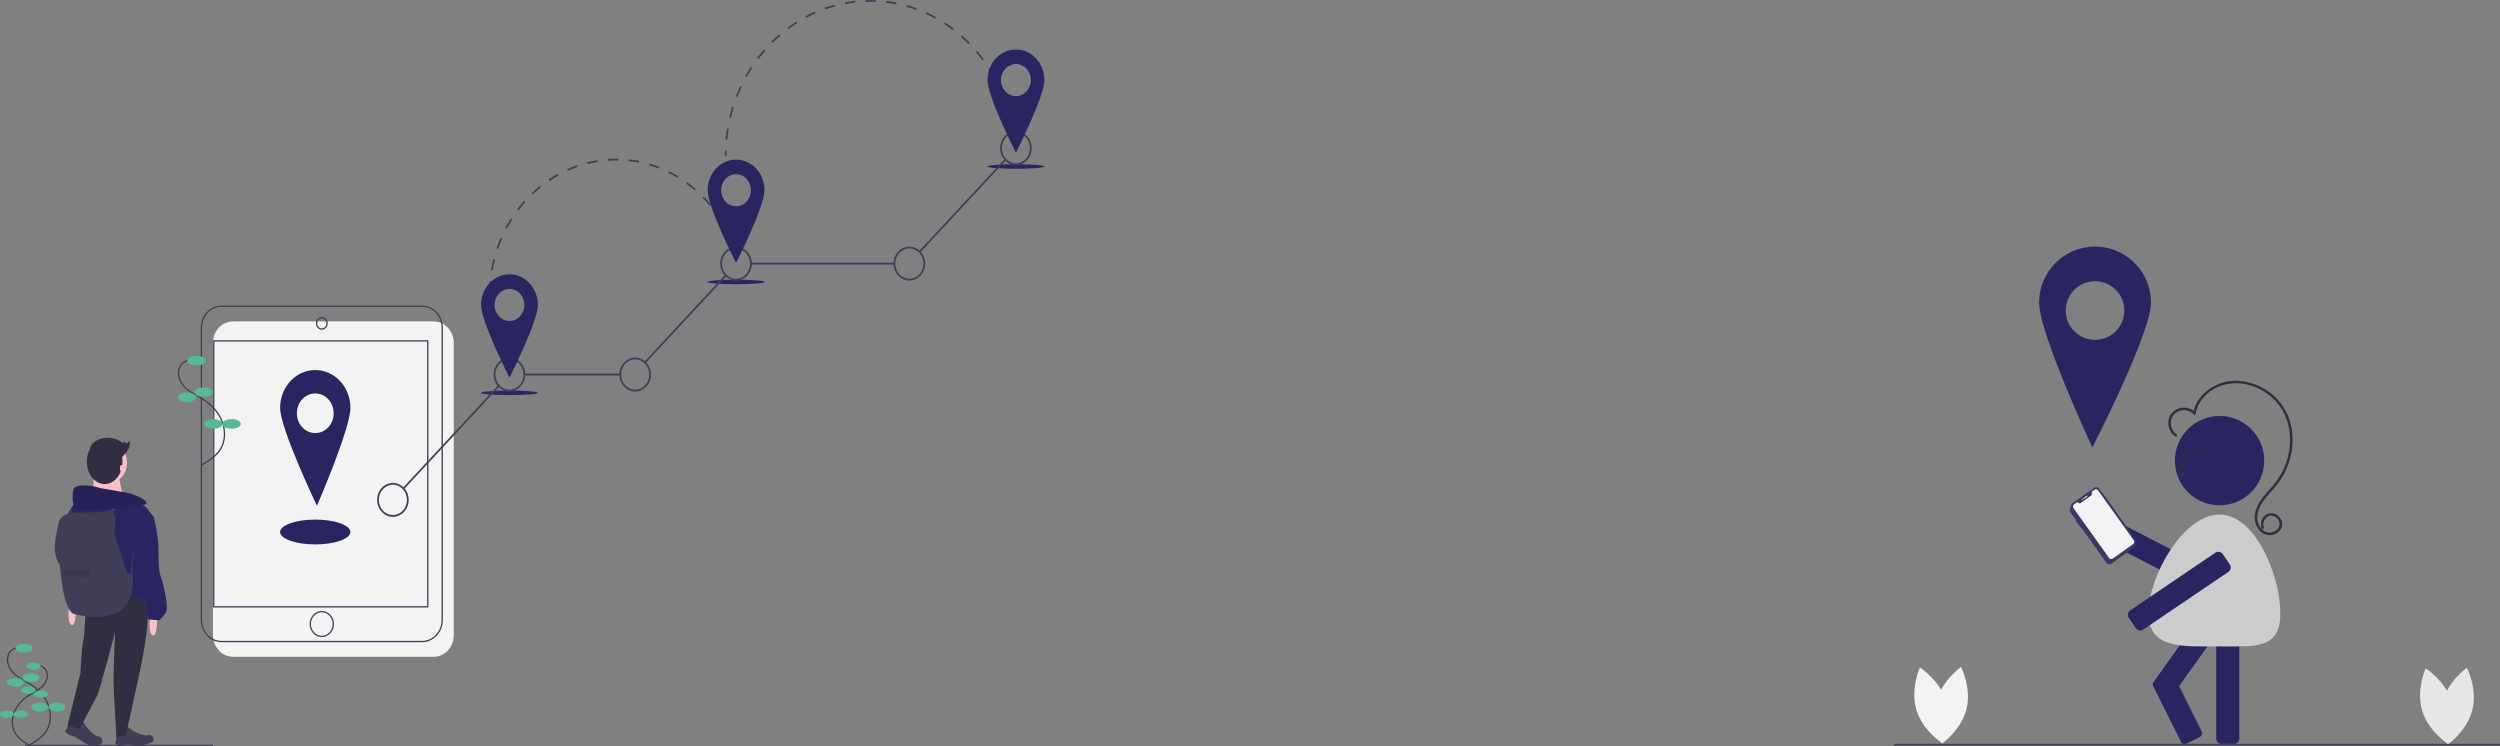 <svg id="Layer_1" data-name="Layer 1" xmlns="http://www.w3.org/2000/svg" viewBox="0 0 1900.42 567.16"><rect x="0" y="0" width="1900.42" height="567.16" fill="#808080" stroke="none"/><defs><style>.cls-1{fill:#f3f3f3;}.cls-2{fill:none;stroke:#403e56;stroke-miterlimit:10;}.cls-3{fill:#292561;}.cls-4{fill:#56b894;}.cls-5{fill:#403e56;}.cls-6{fill:#f9c1c7;}.cls-7{fill:#302e41;}.cls-8{fill:#010101;opacity:0.1;isolation:isolate;}.cls-9{fill:#e6e6e5;}.cls-10{fill:#ccc;}.cls-11{fill:#3b3868;}.cls-12{fill:#e7e8eb;}</style></defs><title>search</title><path class="cls-1" d="M201.83,759.72H354.44c8.4,0,15.21,7.33,15.21,16.37V998.27c0,9-6.81,16.37-15.21,16.37H201.83c-8.4,0-15.21-7.33-15.21-16.37V776.09C186.62,767.05,193.43,759.72,201.83,759.72Z" transform="translate(-24.73 -515.38)"/><path class="cls-2" d="M193.06,748.13H345.67c8.4,0,15.21,7.33,15.21,16.37V986.68c0,9-6.81,16.37-15.21,16.37H193.06c-8.4,0-15.21-7.33-15.21-16.37V764.5C177.85,755.46,184.66,748.13,193.06,748.13Z" transform="translate(-24.73 -515.38)"/><rect class="cls-2" x="162.49" y="259.13" width="162.69" height="202.16"/><ellipse class="cls-2" cx="244.63" cy="245.84" rx="3.99" ry="4.29"/><ellipse class="cls-2" cx="244.63" cy="474.37" rx="8.77" ry="9.44"/><path class="cls-3" d="M264.38,796.66c-14.76,0-26.72,12.87-26.72,28.75h0c0,15.89,28,74.46,28,74.46s25.45-58.57,25.45-74.46S279.13,796.66,264.38,796.66Zm0,47.93c-7.73,0-14-6.75-14-15.07s6.27-15.06,14-15.06,14,6.74,14,15.06-6.26,15.07-14,15.07Z" transform="translate(-24.73 -515.38)"/><ellipse class="cls-3" cx="239.65" cy="404.41" rx="26.72" ry="9.44"/><path class="cls-2" d="M169,789.1a9.21,9.21,0,0,0-7.9,5.94c-2,5.14.57,11.18,4.39,14.92s8.72,5.89,13.17,8.71c6,3.78,11.37,9,14.36,15.77s3.32,15.08-.2,21.52c-3.27,6-9.21,9.55-14.88,12.85" transform="translate(-24.73 -515.38)"/><ellipse class="cls-4" cx="149.33" cy="274.17" rx="6.98" ry="3.65"/><ellipse class="cls-4" cx="154.92" cy="298.2" rx="6.98" ry="3.65"/><ellipse class="cls-4" cx="142.16" cy="302.06" rx="6.98" ry="3.65"/><ellipse class="cls-4" cx="162.09" cy="322.23" rx="6.98" ry="3.65"/><ellipse class="cls-4" cx="176.05" cy="322.23" rx="6.98" ry="3.65"/><line class="cls-2" x1="18.94" y1="566.66" x2="161.89" y2="566.66"/><path class="cls-2" d="M38.42,1007.69a8.59,8.59,0,0,0-7.35,5.54c-1.84,4.78.53,10.4,4.08,13.89s8.12,5.49,12.27,8.11c5.58,3.52,10.58,8.41,13.37,14.68s3.09,14-.19,20c-3,5.57-8.57,8.9-13.85,12" transform="translate(-24.73 -515.38)"/><ellipse class="cls-4" cx="18.38" cy="492.73" rx="6.5" ry="3.4"/><ellipse class="cls-4" cx="23.58" cy="515.11" rx="6.5" ry="3.4"/><ellipse class="cls-4" cx="11.7" cy="518.71" rx="6.5" ry="3.4"/><ellipse class="cls-4" cx="30.26" cy="537.49" rx="6.5" ry="3.4"/><ellipse class="cls-4" cx="43.26" cy="537.49" rx="6.5" ry="3.4"/><path class="cls-2" d="M54.18,1021.42a7,7,0,0,1,6,4.52c1.5,3.91-.43,8.5-3.34,11.35s-6.63,4.47-10,6.62a28,28,0,0,0-10.92,12c-2.28,5.12-2.52,11.47.16,16.36,2.48,4.55,7,7.27,11.31,9.77" transform="translate(-24.73 -515.38)"/><ellipse class="cls-4" cx="25.62" cy="506.38" rx="5.31" ry="2.77"/><ellipse class="cls-4" cx="21.38" cy="524.65" rx="5.31" ry="2.77"/><ellipse class="cls-4" cx="31.08" cy="527.59" rx="5.31" ry="2.77"/><ellipse class="cls-4" cx="15.92" cy="542.93" rx="5.31" ry="2.77"/><ellipse class="cls-4" cx="5.31" cy="542.93" rx="5.31" ry="2.77"/><path class="cls-5" d="M76.51,1064.42a25.47,25.47,0,0,0,6.31,2.4c2.6.4,4.06-2.43,3.51-3.42s1.69-.18,3.17,3.42c0,0,6.31,8,10,8.39s3.74,5.81,1.85,6-5.57,1.6-10,0-8.54-6-10.4-6-8.17-3.2-6.31-4.8S76.51,1064.42,76.51,1064.42Z" transform="translate(-24.73 -515.38)"/><path class="cls-5" d="M113.1,1073.45a19,19,0,0,0,5.67-.38c2.55-.66,2.93-3.87,2.09-4.57s1.49-.84,4.11,1.9c0,0,8.62,4.9,12.21,3.79s5.48,3.9,3.79,4.83a20.34,20.34,0,0,1-9.3,2.82c-4.69.3-10-1-11.73-.23s-8.69.29-7.52-1.93S113.1,1073.45,113.1,1073.45Z" transform="translate(-24.73 -515.38)"/><ellipse class="cls-6" cx="82.06" cy="351.86" rx="14.48" ry="15.59"/><path class="cls-6" d="M95.46,873.44s2.23,16.78-3,19.18,26.37,1.6,26.37,1.6S114.4,879,115.52,875,95.46,873.44,95.46,873.44Z" transform="translate(-24.73 -515.38)"/><path class="cls-7" d="M90.27,969s-1.12,30.37-2.23,33.57-2.23,24.77-2.23,24.77l-9.65,39.17,8.91,3.19s12.25-23.18,13.74-26,13.36-47.56,13.36-47.56-1.11,27.58-1.11,36.77,2.23,42.76,2.23,42.76l7-.8,9.29-42.36S143,975.34,134.08,969,90.27,969,90.27,969Z" transform="translate(-24.73 -515.38)"/><path class="cls-6" d="M144.48,978.54s.37,23.18-4.09,19.58,0-21.58,0-21.58Z" transform="translate(-24.73 -515.38)"/><path class="cls-6" d="M82.84,970.55s.37,23.17-4.08,19.58,0-21.58,0-21.58Z" transform="translate(-24.73 -515.38)"/><path class="cls-3" d="M137.42,903s-7.42-9.19-13.74-8-40.84.8-40.84.8S71.33,911.4,74.3,914.6s12.62,59.94,12.62,59.94S112.55,971,121.46,971s12.62-1.6,12.62-1.6-11.88-25.58-6.31-37.17a241.06,241.06,0,0,1,13.74-24Z" transform="translate(-24.73 -515.38)"/><path class="cls-3" d="M135.2,905.81l6.31,2.39s3.71,14,3.71,25.18.37,16.79,1.86,20.78,6.31,22.78,3.71,26.78a26,26,0,0,1-5.2,6l-8.54-.8s-.37-13.19-2.6-14.39-5.2-8.79-5.2-8.79-7-24.37-2.59-32.37S135.2,905.81,135.2,905.81Z" transform="translate(-24.73 -515.38)"/><path class="cls-5" d="M111.43,920.59s3.71-17.58-3.34-16.78S91.38,905,88.78,905s-17.45-2-19.68,8.39-5.2,23.18,1.12,31.17c0,0,2.22,35.17,10.76,37.57s31.19,5.19,39.36-6.4,4.83-24.38,4.83-24.38h-3.71Z" transform="translate(-24.73 -515.38)"/><polygon class="cls-5" points="98.95 436.78 101.93 415.2 100.44 437.58 98.95 436.78"/><path class="cls-8" d="M73.93,947.37s6.31,3.19,19.31,1.2v6L73.93,953Z" transform="translate(-24.73 -515.38)"/><polygon class="cls-5" points="83.17 388.23 92.83 382.63 84.66 390.23 83.17 388.23"/><path class="cls-3" d="M128.51,897.81s7.43,2.8,7.43,0-6.69-5.19-10.77-6.79-23.39-4-26.36-5.19-17.08-3.2-18.2,1.59-1.48,14.79,4.09,16,20-2,27.47-1.2S128.51,897.81,128.51,897.81Z" transform="translate(-24.73 -515.38)"/><path class="cls-8" d="M128.51,897.81s7.43,2.8,7.43,0-6.69-5.19-10.77-6.79-23.39-4-26.36-5.19-17.08-3.2-18.2,1.59-1.48,14.79,4.09,16,20-2,27.47-1.2S128.51,897.81,128.51,897.81Z" transform="translate(-24.73 -515.38)"/><polygon class="cls-5" points="51.98 391.43 54.51 385.72 54.95 392.63 51.98 391.43"/><ellipse class="cls-7" cx="79.55" cy="351" rx="13.56" ry="16.95"/><ellipse class="cls-7" cx="81.94" cy="341.99" rx="13.56" ry="9.23"/><ellipse class="cls-6" cx="92.51" cy="355.93" rx="1.4" ry="2.57"/><path class="cls-7" d="M115.29,855a9.32,9.32,0,0,0,3.56-4.43,5,5,0,0,1,.07,1.4,4.71,4.71,0,0,0,1.7-.55l-.13,1.5a14.33,14.33,0,0,0,2.8-2.42,11.15,11.15,0,0,1-3.72,10" transform="translate(-24.73 -515.38)"/><path class="cls-5" d="M412.73,798.42c-.73-1.16-1.44-2.35-2.12-3.54l1.1-.73c.67,1.17,1.38,2.34,2.1,3.49Z" transform="translate(-24.73 -515.38)"/><path class="cls-5" d="M406.7,787.4c-1.21-2.54-2.33-5.17-3.33-7.8l1.2-.53c1,2.6,2.09,5.19,3.28,7.7Zm-6-15.87c-.79-2.72-1.49-5.51-2.08-8.29l1.27-.31c.57,2.75,1.26,5.5,2,8.18Zm-3.51-16.73c-.37-2.82-.63-5.69-.78-8.54l1.29-.08c.15,2.81.41,5.65.77,8.43Zm.38-17.08-1.3,0c.06-2.85.24-5.73.51-8.56l1.29.15C397.76,732.06,397.59,734.9,397.53,737.72Zm1.65-16.82-1.28-.26c.5-2.8,1.11-5.61,1.81-8.36l1.25.37c-.69,2.71-1.29,5.48-1.78,8.25Zm4.2-16.3-1.22-.49c.92-2.67,1.95-5.34,3.07-7.92l1.18.59c-1.11,2.55-2.13,5.18-3,7.82ZM581,700.28c-1-2.58-2.14-5.16-3.35-7.65l1.15-.65c1.22,2.53,2.37,5.14,3.39,7.76Zm-171-11-1.13-.69c1.32-2.48,2.74-4.92,4.24-7.27l1.07.79C412.73,684.41,411.32,686.82,410,689.26Zm163.69-4c-1.4-2.37-2.91-4.71-4.48-7l1-.84c1.59,2.28,3.12,4.65,4.53,7.06Zm-154.79-10-1-.88c1.68-2.21,3.45-4.37,5.29-6.43l.93,1C422.33,671,420.58,673.13,418.93,675.31Zm145.32-3.52c-1.74-2.1-3.58-4.14-5.48-6.08l.9-1c1.92,2,3.78,4,5.55,6.16Zm-134.43-8.68-.86-1c2-1.89,4.07-3.71,6.19-5.41l.78,1.12C433.83,659.46,431.78,661.25,429.82,663.11Zm123-3c-2-1.76-4.17-3.46-6.33-5l.73-1.15c2.19,1.6,4.35,3.32,6.41,5.1ZM442.42,653l-.69-1.19c2.25-1.51,4.58-2.94,6.93-4.24l.59,1.24C446.93,650.1,444.63,651.5,442.42,653Zm97.43-2.37c-2.28-1.38-4.64-2.68-7-3.85l.54-1.27c2.41,1.19,4.79,2.5,7.1,3.9Zm-83.47-5.39-.5-1.29c2.44-1.09,5-2.08,7.48-3l.39,1.33C461.27,643.18,458.79,644.16,456.38,645.24Zm69.18-1.68c-2.45-1-5-1.82-7.5-2.56l.34-1.34c2.56.74,5.12,1.61,7.61,2.59Zm-54.22-3.49-.3-1.36c2.58-.64,5.21-1.17,7.84-1.59l.18,1.38c-2.58.41-5.18.94-7.72,1.57Zm39.05-1c-2.56-.5-5.18-.9-7.79-1.18l.13-1.39c2.64.28,5.3.69,7.9,1.2Zm-23.5-1.49-.09-1.4c2.64-.18,5.33-.24,8-.19l0,1.4C492.14,637.39,489.49,637.45,486.89,637.63Z" transform="translate(-24.73 -515.38)"/><path class="cls-5" d="M584.91,712.29c-.35-1.32-.73-2.66-1.13-4l1.24-.43c.4,1.33.78,2.69,1.13,4Z" transform="translate(-24.73 -515.38)"/><path class="cls-5" d="M577,634.13h-1.3c0-1.4,0-2.82.07-4.22l1.29.05C577,631.35,577,632.75,577,634.13Z" transform="translate(-24.73 -515.38)"/><path class="cls-5" d="M577.61,621.57l-1.29-.15c.28-2.81.66-5.64,1.12-8.42l1.28.25C578.26,616,577.89,618.79,577.61,621.57ZM580.38,605l-1.26-.35c.65-2.74,1.4-5.48,2.23-8.16l1.23.44C581.76,599.61,581,602.32,580.38,605ZM787.22,590.3c-1-2.59-2-5.17-3.18-7.68l1.16-.61c1.15,2.53,2.24,5.15,3.22,7.77Zm-201.9-1.22-1.2-.54c1-2.61,2.12-5.21,3.3-7.74l1.16.63C587.41,583.93,586.32,586.5,585.32,589.08Zm195-13.88c-1.3-2.41-2.7-4.8-4.17-7.11l1.07-.78c1.48,2.33,2.9,4.75,4.22,7.19Zm-188-1.14-1.12-.72c1.35-2.42,2.79-4.83,4.3-7.15l1.06.8c-1.49,2.29-2.91,4.67-4.24,7.07Zm179.2-12.74c-1.61-2.19-3.31-4.35-5.06-6.41l1-.94c1.77,2.08,3.5,4.26,5.13,6.48ZM601.3,560.27l-1-.88c1.65-2.19,3.4-4.35,5.19-6.41l.95.95C604.66,556,602.93,558.1,601.3,560.27ZM761,548.92c-1.89-1.92-3.86-3.8-5.87-5.57l.83-1.08c2,1.8,4,3.69,5.93,5.63ZM612,548l-.88-1c1.93-1.92,3.94-3.79,6-5.56l.81,1.09c-2,1.75-4,3.59-5.92,5.49Zm137-9.75c-2.12-1.61-4.32-3.16-6.54-4.6l.67-1.2c2.25,1.46,4.47,3,6.62,4.66Zm-124.77-.76-.74-1.15c2.16-1.6,4.4-3.14,6.66-4.58l.66,1.2c-2.24,1.42-4.45,2.94-6.58,4.53Zm111.4-7.94c-2.31-1.27-4.69-2.46-7.08-3.55l.5-1.29c2.42,1.1,4.83,2.31,7.17,3.6Zm-98-.59-.57-1.25c2.35-1.26,4.77-2.44,7.2-3.51l.49,1.29c-2.4,1.06-4.79,2.23-7.12,3.47Zm83.58-6c-2.46-.9-5-1.71-7.49-2.42l.33-1.35c2.54.72,5.09,1.54,7.57,2.45ZM652,522.59l-.4-1.33c2.49-.87,5.05-1.67,7.6-2.35l.31,1.35c-2.52.68-5,1.46-7.51,2.33Zm54-3.84c-2.55-.51-5.15-.92-7.72-1.24l.14-1.38c2.61.31,5.24.73,7.82,1.25Zm-38.87-.23-.22-1.37c2.58-.49,5.22-.88,7.83-1.16l.13,1.39c-2.58.28-5.18.66-7.74,1.14Zm23.35-1.65c-2.59-.11-5.23-.12-7.81,0l0-1.4c2.61-.08,5.28-.07,7.91.05Z" transform="translate(-24.73 -515.38)"/><path class="cls-5" d="M791,602.28c-.35-1.33-.72-2.67-1.11-4l1.23-.42c.4,1.33.78,2.69,1.13,4Z" transform="translate(-24.73 -515.38)"/><ellipse class="cls-3" cx="387.24" cy="298.62" rx="21.6" ry="1.74"/><ellipse class="cls-3" cx="559.52" cy="214.34" rx="21.6" ry="1.74"/><ellipse class="cls-3" cx="772.3" cy="126.57" rx="21.6" ry="1.74"/><polygon class="cls-5" points="698.79 190.76 763.75 120.85 764.66 121.84 699.71 191.75 698.79 190.76"/><rect class="cls-5" x="570.86" y="199.69" width="109.09" height="1.4"/><polygon class="cls-5" points="489.94 274.88 550.95 209.21 551.87 210.19 490.85 275.86 489.94 274.88"/><rect class="cls-5" x="398.58" y="283.97" width="72.91" height="1.4"/><polygon class="cls-5" points="306.32 370.78 378.77 292.81 379.68 293.79 307.23 371.76 306.32 370.78"/><path class="cls-5" d="M412,813c-6.62,0-12-5.77-12-12.9s5.37-12.91,12-12.91,12,5.78,12,12.91h0C424,807.17,418.59,812.94,412,813Zm0-24.41c-5.9,0-10.69,5.15-10.69,11.51s4.79,11.51,10.69,11.51,10.7-5.16,10.7-11.51h0C422.66,793.7,417.88,788.55,412,788.54Z" transform="translate(-24.73 -515.38)"/><path class="cls-5" d="M507.56,813c-6.62,0-12-5.78-12-12.9s5.37-12.91,12-12.91,12,5.78,12,12.91h0C519.55,807.17,514.18,812.94,507.56,813Zm0-24.41c-5.9,0-10.69,5.15-10.69,11.51s4.79,11.51,10.69,11.51,10.7-5.16,10.7-11.51h0C518.25,793.7,513.47,788.55,507.56,788.54Z" transform="translate(-24.73 -515.38)"/><path class="cls-5" d="M584.25,728.67c-6.62,0-12-5.77-12-12.9s5.37-12.9,12-12.9,12,5.77,12,12.9S590.87,728.67,584.25,728.67Zm0-24.41c-5.9,0-10.69,5.15-10.69,11.51s4.79,11.51,10.69,11.51,10.69-5.15,10.69-11.51-4.79-11.5-10.69-11.51Z" transform="translate(-24.73 -515.38)"/><path class="cls-5" d="M716,728.67c-6.63,0-12-5.77-12-12.9s5.36-12.9,12-12.9,12,5.77,12,12.9S722.64,728.67,716,728.67Zm0-24.41c-5.91,0-10.7,5.15-10.7,11.51s4.79,11.51,10.7,11.51,10.69-5.15,10.69-11.51-4.79-11.5-10.69-11.51Z" transform="translate(-24.73 -515.38)"/><path class="cls-5" d="M797,640.91c-6.62,0-12-5.78-12-12.91s5.37-12.9,12-12.9,12,5.78,12,12.9S803.65,640.9,797,640.91Zm0-24.41c-5.9,0-10.69,5.15-10.69,11.5s4.79,11.51,10.69,11.51,10.7-5.15,10.7-11.51-4.79-11.5-10.7-11.5Z" transform="translate(-24.73 -515.38)"/><path class="cls-5" d="M323.4,908.27c-6.62,0-12-5.77-12-12.9s5.37-12.9,12-12.9,12,5.77,12,12.9h0C335.39,902.49,330,908.27,323.4,908.27Zm0-24.41c-5.9,0-10.69,5.15-10.69,11.51s4.79,11.51,10.69,11.51,10.7-5.15,10.7-11.51h0C334.09,889,329.31,883.87,323.4,883.86Z" transform="translate(-24.73 -515.38)"/><path class="cls-3" d="M412,723.91c-11.93,0-21.6,10.41-21.6,23.25h0c0,12.84,21.6,55.21,21.6,55.21s21.61-42.37,21.61-55.21S423.9,723.91,412,723.91Zm0,35.45c-6.26,0-11.34-5.46-11.34-12.2S405.71,735,412,735s11.34,5.47,11.34,12.21-5.07,12.2-11.34,12.2Z" transform="translate(-24.73 -515.38)"/><path class="cls-3" d="M584.25,636.72c-11.93,0-21.6,10.41-21.6,23.25s21.6,55.22,21.6,55.22,21.6-42.38,21.6-55.22-9.67-23.25-21.6-23.25Zm0,35.46c-6.26,0-11.34-5.47-11.34-12.21s5.08-12.2,11.34-12.2,11.34,5.46,11.34,12.2-5.07,12.21-11.34,12.21Z" transform="translate(-24.73 -515.38)"/><path class="cls-3" d="M797,553c-11.93,0-21.6,10.4-21.6,23.24h0c0,12.84,21.6,55.22,21.6,55.22s21.61-42.38,21.61-55.22S809,553,797,553Zm0,35.45c-6.26,0-11.34-5.46-11.34-12.21s5.08-12.2,11.34-12.2,11.35,5.46,11.35,12.2S803.3,588.48,797,588.48Z" transform="translate(-24.73 -515.38)"/><path class="cls-1" d="M1484.14,1022.81s-7.4,16.27-2.63,32.19,19.88,25.45,19.88,25.45,7.4-16.27,2.63-32.19S1484.14,1022.81,1484.14,1022.81Z" transform="translate(-24.73 -515.38)"/><path class="cls-1" d="M1515.45,1022.33s8.16,15.91,4.15,32-18.67,26.36-18.67,26.36-8.15-15.91-4.14-32S1515.45,1022.33,1515.45,1022.33Z" transform="translate(-24.73 -515.38)"/><path class="cls-9" d="M1868.63,1023.44s-7.39,16.28-2.63,32.19,19.89,25.45,19.89,25.45,7.39-16.27,2.63-32.19S1868.63,1023.44,1868.63,1023.44Z" transform="translate(-24.73 -515.38)"/><path class="cls-9" d="M1900,1023s8.15,15.9,4.14,32-18.67,26.35-18.67,26.35-8.15-15.9-4.14-32S1900,1023,1900,1023Z" transform="translate(-24.73 -515.38)"/><circle class="cls-3" cx="1687.24" cy="350.16" r="33.96"/><path class="cls-3" d="M1709.39,1076.72V998.67a4.13,4.13,0,0,1,4.12-4.12h9.37a4.13,4.13,0,0,1,4.12,4.12v78.05a4.14,4.14,0,0,1-4.12,4.13h-9.37A4.14,4.14,0,0,1,1709.39,1076.72Z" transform="translate(-24.73 -515.38)"/><path class="cls-3" d="M1681.59,956.18l-69.37-35.76a4.14,4.14,0,0,1-1.78-5.56l4.29-8.32a4.14,4.14,0,0,1,5.56-1.78l69.37,35.77a4.13,4.13,0,0,1,1.78,5.55l-4.29,8.33A4.14,4.14,0,0,1,1681.59,956.18Z" transform="translate(-24.73 -515.38)"/><path class="cls-3" d="M1662.2,1033.23l45.39-63.49a4.13,4.13,0,0,1,5.76-1l7.61,5.44a4.14,4.14,0,0,1,1,5.76l-45.4,63.49a4.13,4.13,0,0,1-5.75,1l-7.62-5.44A4.13,4.13,0,0,1,1662.2,1033.23Z" transform="translate(-24.73 -515.38)"/><path class="cls-3" d="M1682.91,1079.84l-21.6-43.39c-.63-1.27.51-3.12,2.55-4.13l8.38-4.18c2-1,4.21-.81,4.84.46l21.6,43.39c.63,1.27-.51,3.12-2.55,4.14l-8.38,4.17C1685.71,1081.31,1683.54,1081.11,1682.91,1079.84Z" transform="translate(-24.73 -515.38)"/><path class="cls-7" d="M1681.25,876.5a5.15,5.15,0,0,1-2-3.86,3.48,3.48,0,0,1,1.18-2.85,4.52,4.52,0,0,1,4.24-.61l-1.72-12.51,1.26-.17,2,14.71-1-.48c-1.21-.56-2.88-.84-3.92,0a2.22,2.22,0,0,0-.73,1.84,3.87,3.87,0,0,0,1.51,2.87c1.56,1.15,3.64,1.29,6,1.36l0,1.27C1685.87,878,1683.26,878,1681.25,876.5Z" transform="translate(-24.73 -515.38)"/><rect class="cls-7" x="1666.72" y="342.37" width="6.83" height="1.27"/><path class="cls-10" d="M1711.86,906.53c27.69,0,46.32,47.18,46.32,74.86s-18.63,25.38-46.32,25.38-53.93,2.31-53.93-25.38S1684.18,906.53,1711.86,906.53Z" transform="translate(-24.73 -515.38)"/><path class="cls-7" d="M1691.9,829.58c-.21,1.2,1.63,1.71,1.83.51a24,24,0,0,1,1.56-5.4c3-7.15,9.37-12.77,16.52-15.61a35.75,35.75,0,0,1,21.38-1.3,43.11,43.11,0,0,1,19.19,10.29A40.7,40.7,0,0,1,1764,837.5a49.72,49.72,0,0,1,.2,24,53.77,53.77,0,0,1-10.7,21.91c-5.84,7.12-13.62,13.79-14.68,23.53a15.19,15.19,0,0,0,3,11,10.39,10.39,0,0,0,9.36,4.15,9.59,9.59,0,0,0,7.76-5.34c1.53-3.56-.06-7.5-3.08-9.71a7.55,7.55,0,0,0-9.72.6A8.53,8.53,0,0,0,1744,917a1,1,0,0,0,1.3.34,1,1,0,0,0,.34-1.3,6.08,6.08,0,0,1,.06-4.48c1.19-3.11,4.55-5.13,7.78-3.76,3.08,1.31,5.16,5.09,3.65,8.28-1.34,2.84-4.7,4.29-7.73,4.1-3.59-.22-6.41-3.1-7.74-6.26-3.62-8.56,2.57-17.09,8-23.23a102.44,102.44,0,0,0,8.34-10.15,56.07,56.07,0,0,0,5.54-10.54c5.73-14.37,5.56-31.72-2.91-45a44.18,44.18,0,0,0-35.88-20.14,34.89,34.89,0,0,0-20.63,6.31c-6.17,4.38-11,10.88-12.22,18.44Z" transform="translate(-24.73 -515.38)"/><path class="cls-7" d="M1691.94,829.87c.88.85,2.23-.49,1.34-1.35a12,12,0,0,0-7.88-3.24,11.69,11.69,0,0,0-11.89,8.08,12.59,12.59,0,0,0,4.62,13.7c1,.71,2-.94,1-1.64a10,10,0,0,1-3.87-5.94,9.79,9.79,0,0,1,4.53-11,10.68,10.68,0,0,1,12.19,1.43Z" transform="translate(-24.73 -515.38)"/><path class="cls-3" d="M1718.64,950.13,1654,993.92a4.12,4.12,0,0,1-5.72-1.1l-5.26-7.75a4.14,4.14,0,0,1,1.1-5.73l64.6-43.79a4.12,4.12,0,0,1,5.73,1.1l5.26,7.75A4.14,4.14,0,0,1,1718.64,950.13Z" transform="translate(-24.73 -515.38)"/><polygon class="cls-11" points="1578.02 395.51 1578.02 395.51 1578.02 395.51 1578.02 395.51"/><polygon class="cls-11" points="1581.78 400.79 1581.78 400.79 1581.78 400.79 1581.78 400.79"/><path class="cls-11" d="M1602.84,910.85l-.09,0h0a.39.39,0,0,0-.09.55l3.3,4.62h0a.4.4,0,0,0,.55.1.27.27,0,0,0,.07-.08l19.23,27h0a3,3,0,0,0,4.11.68l16.6-11.84a9.43,9.43,0,0,0,1.77-6.29l-17.87-25.05h0a.23.23,0,0,0,0-.32l-1.9-2.67a.24.24,0,0,0-.33,0h0l-.76-1.06h0a.24.24,0,0,0,.06-.34l-1.87-2.62h0a.24.24,0,0,0-.34-.06l0,0-1.06-1.47h0a.22.22,0,0,0,.05-.31l-1-1.37a.21.21,0,0,0-.31,0s0,0,0,0l-2.38-3.35h0a3,3,0,0,0-4.11-.68L1600,898.07a9.43,9.43,0,0,0-1.77,6.29Z" transform="translate(-24.73 -515.38)"/><path class="cls-1" d="M1601.46,898.78a2.08,2.08,0,0,0-.5,2.9l27,37.82h0a2.09,2.09,0,0,0,2.91.48l15.36-11a2.09,2.09,0,0,0,.48-2.91l-27-37.82h0a2.09,2.09,0,0,0-2.91-.47l-2.33,1.63.21.3a1.71,1.71,0,0,1-.4,2.39l-7.81,5.58a1.7,1.7,0,0,1-2.34-.41l-.21-.29-2.44,1.75Z" transform="translate(-24.73 -515.38)"/><path class="cls-12" d="M1611,892.2a.37.37,0,0,1,.52.09h0a.37.37,0,0,1-.09.52l-2.38,1.7h0a.37.37,0,0,1-.52-.09h0a.37.37,0,0,1,.09-.52l2.38-1.7Z" transform="translate(-24.73 -515.38)"/><circle class="cls-12" cx="1583.04" cy="379.64" r="0.42"/><path class="cls-3" d="M1617.32,702.86a42.51,42.51,0,0,0-42.51,42.51c0,23.49,40.48,110.08,40.48,110.08s44.54-86.61,44.54-110.08h0a42.51,42.51,0,0,0-42.51-42.51Zm-22.27,48.59h0a22.27,22.27,0,1,1,22.27,22.27A22.27,22.27,0,0,1,1595.05,751.45Z" transform="translate(-24.73 -515.38)"/><rect class="cls-5" x="1439.79" y="565.43" width="460.63" height="1.27"/></svg>